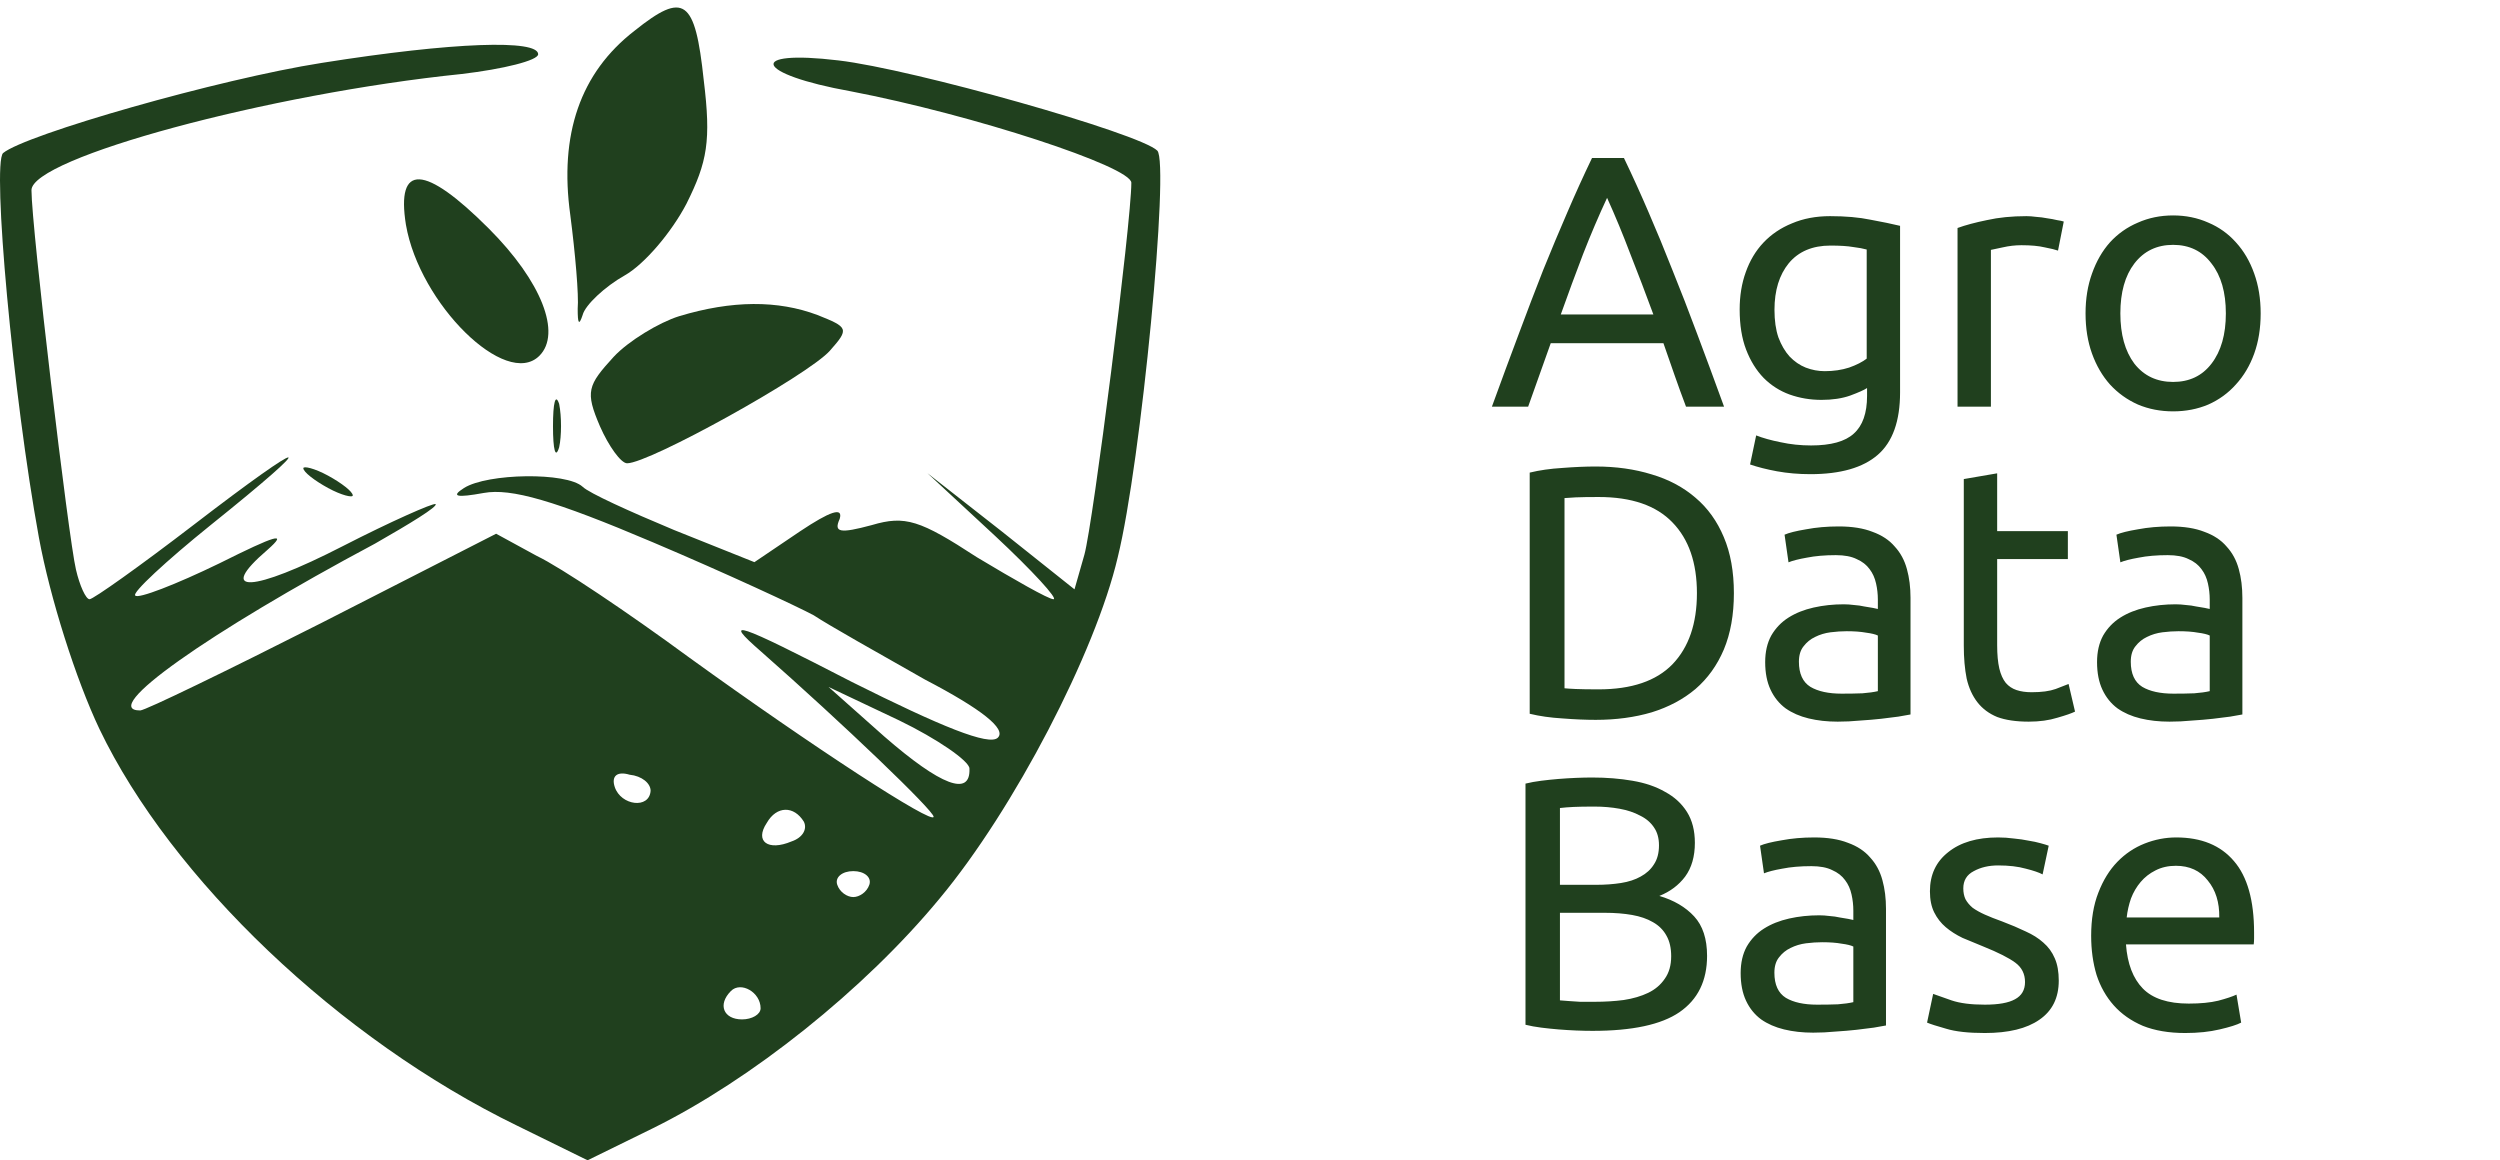 <svg width="209" height="97" viewBox="0 0 209 97" fill="none" xmlns="http://www.w3.org/2000/svg">
<path d="M140.952 34C140.612 33.1 140.292 32.22 139.992 31.36C139.692 30.48 139.382 29.59 139.062 28.69H129.642L127.752 34H124.722C125.522 31.8 126.272 29.77 126.972 27.91C127.672 26.03 128.352 24.25 129.012 22.57C129.692 20.89 130.362 19.29 131.022 17.77C131.682 16.23 132.372 14.71 133.092 13.21H135.762C136.482 14.71 137.172 16.23 137.832 17.77C138.492 19.29 139.152 20.89 139.812 22.57C140.492 24.25 141.182 26.03 141.882 27.91C142.582 29.77 143.332 31.8 144.132 34H140.952ZM138.222 26.29C137.582 24.55 136.942 22.87 136.302 21.25C135.682 19.61 135.032 18.04 134.352 16.54C133.652 18.04 132.982 19.61 132.342 21.25C131.722 22.87 131.102 24.55 130.482 26.29H138.222ZM156.086 32.44C155.846 32.6 155.376 32.81 154.676 33.07C153.996 33.31 153.196 33.43 152.276 33.43C151.336 33.43 150.446 33.28 149.606 32.98C148.786 32.68 148.066 32.22 147.446 31.6C146.826 30.96 146.336 30.17 145.976 29.23C145.616 28.29 145.436 27.17 145.436 25.87C145.436 24.73 145.606 23.69 145.946 22.75C146.286 21.79 146.776 20.97 147.416 20.29C148.076 19.59 148.876 19.05 149.816 18.67C150.756 18.27 151.816 18.07 152.996 18.07C154.296 18.07 155.426 18.17 156.386 18.37C157.366 18.55 158.186 18.72 158.846 18.88V32.8C158.846 35.2 158.226 36.94 156.986 38.02C155.746 39.1 153.866 39.64 151.346 39.64C150.366 39.64 149.436 39.56 148.556 39.4C147.696 39.24 146.946 39.05 146.306 38.83L146.816 36.4C147.376 36.62 148.056 36.81 148.856 36.97C149.676 37.15 150.526 37.24 151.406 37.24C153.066 37.24 154.256 36.91 154.976 36.25C155.716 35.59 156.086 34.54 156.086 33.1V32.44ZM156.056 20.86C155.776 20.78 155.396 20.71 154.916 20.65C154.456 20.57 153.826 20.53 153.026 20.53C151.526 20.53 150.366 21.02 149.546 22C148.746 22.98 148.346 24.28 148.346 25.9C148.346 26.8 148.456 27.57 148.676 28.21C148.916 28.85 149.226 29.38 149.606 29.8C150.006 30.22 150.456 30.53 150.956 30.73C151.476 30.93 152.006 31.03 152.546 31.03C153.286 31.03 153.966 30.93 154.586 30.73C155.206 30.51 155.696 30.26 156.056 29.98V20.86ZM169.41 18.07C169.65 18.07 169.92 18.09 170.22 18.13C170.54 18.15 170.85 18.19 171.15 18.25C171.45 18.29 171.72 18.34 171.96 18.4C172.22 18.44 172.41 18.48 172.53 18.52L172.05 20.95C171.83 20.87 171.46 20.78 170.94 20.68C170.44 20.56 169.79 20.5 168.99 20.5C168.47 20.5 167.95 20.56 167.43 20.68C166.93 20.78 166.6 20.85 166.44 20.89V34H163.65V19.06C164.31 18.82 165.13 18.6 166.11 18.4C167.09 18.18 168.19 18.07 169.41 18.07ZM188.992 26.2C188.992 27.44 188.812 28.56 188.452 29.56C188.092 30.56 187.582 31.42 186.922 32.14C186.282 32.86 185.512 33.42 184.612 33.82C183.712 34.2 182.732 34.39 181.672 34.39C180.612 34.39 179.632 34.2 178.732 33.82C177.832 33.42 177.052 32.86 176.392 32.14C175.752 31.42 175.252 30.56 174.892 29.56C174.532 28.56 174.352 27.44 174.352 26.2C174.352 24.98 174.532 23.87 174.892 22.87C175.252 21.85 175.752 20.98 176.392 20.26C177.052 19.54 177.832 18.99 178.732 18.61C179.632 18.21 180.612 18.01 181.672 18.01C182.732 18.01 183.712 18.21 184.612 18.61C185.512 18.99 186.282 19.54 186.922 20.26C187.582 20.98 188.092 21.85 188.452 22.87C188.812 23.87 188.992 24.98 188.992 26.2ZM186.082 26.2C186.082 24.44 185.682 23.05 184.882 22.03C184.102 20.99 183.032 20.47 181.672 20.47C180.312 20.47 179.232 20.99 178.432 22.03C177.652 23.05 177.262 24.44 177.262 26.2C177.262 27.96 177.652 29.36 178.432 30.4C179.232 31.42 180.312 31.93 181.672 31.93C183.032 31.93 184.102 31.42 184.882 30.4C185.682 29.36 186.082 27.96 186.082 26.2ZM144.953 49.59C144.953 51.39 144.673 52.96 144.113 54.3C143.553 55.62 142.763 56.72 141.743 57.6C140.723 58.46 139.503 59.11 138.083 59.55C136.663 59.97 135.103 60.18 133.403 60.18C132.563 60.18 131.633 60.14 130.613 60.06C129.613 60 128.703 59.87 127.883 59.67V39.51C128.703 39.31 129.613 39.18 130.613 39.12C131.633 39.04 132.563 39 133.403 39C135.103 39 136.663 39.22 138.083 39.66C139.503 40.08 140.723 40.73 141.743 41.61C142.763 42.47 143.553 43.57 144.113 44.91C144.673 46.23 144.953 47.79 144.953 49.59ZM133.643 57.63C136.403 57.63 138.463 56.93 139.823 55.53C141.183 54.11 141.863 52.13 141.863 49.59C141.863 47.05 141.183 45.08 139.823 43.68C138.463 42.26 136.403 41.55 133.643 41.55C132.823 41.55 132.183 41.56 131.723 41.58C131.283 41.6 130.973 41.62 130.793 41.64V57.54C130.973 57.56 131.283 57.58 131.723 57.6C132.183 57.62 132.823 57.63 133.643 57.63ZM153.959 57.99C154.619 57.99 155.199 57.98 155.699 57.96C156.219 57.92 156.649 57.86 156.989 57.78V53.13C156.789 53.03 156.459 52.95 155.999 52.89C155.559 52.81 155.019 52.77 154.379 52.77C153.959 52.77 153.509 52.8 153.029 52.86C152.569 52.92 152.139 53.05 151.739 53.25C151.359 53.43 151.039 53.69 150.779 54.03C150.519 54.35 150.389 54.78 150.389 55.32C150.389 56.32 150.709 57.02 151.349 57.42C151.989 57.8 152.859 57.99 153.959 57.99ZM153.719 44.01C154.839 44.01 155.779 44.16 156.539 44.46C157.319 44.74 157.939 45.15 158.399 45.69C158.879 46.21 159.219 46.84 159.419 47.58C159.619 48.3 159.719 49.1 159.719 49.98V59.73C159.479 59.77 159.139 59.83 158.699 59.91C158.279 59.97 157.799 60.03 157.259 60.09C156.719 60.15 156.129 60.2 155.489 60.24C154.869 60.3 154.249 60.33 153.629 60.33C152.749 60.33 151.939 60.24 151.199 60.06C150.459 59.88 149.819 59.6 149.279 59.22C148.739 58.82 148.319 58.3 148.019 57.66C147.719 57.02 147.569 56.25 147.569 55.35C147.569 54.49 147.739 53.75 148.079 53.13C148.439 52.51 148.919 52.01 149.519 51.63C150.119 51.25 150.819 50.97 151.619 50.79C152.419 50.61 153.259 50.52 154.139 50.52C154.419 50.52 154.709 50.54 155.009 50.58C155.309 50.6 155.589 50.64 155.849 50.7C156.129 50.74 156.369 50.78 156.569 50.82C156.769 50.86 156.909 50.89 156.989 50.91V50.13C156.989 49.67 156.939 49.22 156.839 48.78C156.739 48.32 156.559 47.92 156.299 47.58C156.039 47.22 155.679 46.94 155.219 46.74C154.779 46.52 154.199 46.41 153.479 46.41C152.559 46.41 151.749 46.48 151.049 46.62C150.369 46.74 149.859 46.87 149.519 47.01L149.189 44.7C149.549 44.54 150.149 44.39 150.989 44.25C151.829 44.09 152.739 44.01 153.719 44.01ZM166.963 44.4H172.873V46.74H166.963V53.94C166.963 54.72 167.023 55.37 167.143 55.89C167.263 56.39 167.443 56.79 167.683 57.09C167.923 57.37 168.223 57.57 168.583 57.69C168.943 57.81 169.363 57.87 169.843 57.87C170.683 57.87 171.353 57.78 171.853 57.6C172.373 57.4 172.733 57.26 172.933 57.18L173.473 59.49C173.193 59.63 172.703 59.8 172.003 60C171.303 60.22 170.503 60.33 169.603 60.33C168.543 60.33 167.663 60.2 166.963 59.94C166.283 59.66 165.733 59.25 165.313 58.71C164.893 58.17 164.593 57.51 164.413 56.73C164.253 55.93 164.173 55.01 164.173 53.97V40.05L166.963 39.57V44.4ZM181.703 57.99C182.363 57.99 182.943 57.98 183.443 57.96C183.963 57.92 184.393 57.86 184.733 57.78V53.13C184.533 53.03 184.203 52.95 183.743 52.89C183.303 52.81 182.763 52.77 182.123 52.77C181.703 52.77 181.253 52.8 180.773 52.86C180.313 52.92 179.883 53.05 179.483 53.25C179.103 53.43 178.783 53.69 178.523 54.03C178.263 54.35 178.133 54.78 178.133 55.32C178.133 56.32 178.453 57.02 179.093 57.42C179.733 57.8 180.603 57.99 181.703 57.99ZM181.463 44.01C182.583 44.01 183.523 44.16 184.283 44.46C185.063 44.74 185.683 45.15 186.143 45.69C186.623 46.21 186.963 46.84 187.163 47.58C187.363 48.3 187.463 49.1 187.463 49.98V59.73C187.223 59.77 186.883 59.83 186.443 59.91C186.023 59.97 185.543 60.03 185.003 60.09C184.463 60.15 183.873 60.2 183.233 60.24C182.613 60.3 181.993 60.33 181.373 60.33C180.493 60.33 179.683 60.24 178.943 60.06C178.203 59.88 177.563 59.6 177.023 59.22C176.483 58.82 176.063 58.3 175.763 57.66C175.463 57.02 175.313 56.25 175.313 55.35C175.313 54.49 175.483 53.75 175.823 53.13C176.183 52.51 176.663 52.01 177.263 51.63C177.863 51.25 178.563 50.97 179.363 50.79C180.163 50.61 181.003 50.52 181.883 50.52C182.163 50.52 182.453 50.54 182.753 50.58C183.053 50.6 183.333 50.64 183.593 50.7C183.873 50.74 184.113 50.78 184.313 50.82C184.513 50.86 184.653 50.89 184.733 50.91V50.13C184.733 49.67 184.683 49.22 184.583 48.78C184.483 48.32 184.303 47.92 184.043 47.58C183.783 47.22 183.423 46.94 182.963 46.74C182.523 46.52 181.943 46.41 181.223 46.41C180.303 46.41 179.493 46.48 178.793 46.62C178.113 46.74 177.603 46.87 177.263 47.01L176.933 44.7C177.293 44.54 177.893 44.39 178.733 44.25C179.573 44.09 180.483 44.01 181.463 44.01ZM133.141 86.18C132.721 86.18 132.261 86.17 131.761 86.15C131.281 86.13 130.791 86.1 130.291 86.06C129.811 86.02 129.331 85.97 128.851 85.91C128.371 85.85 127.931 85.77 127.531 85.67V65.51C127.931 65.41 128.371 65.33 128.851 65.27C129.331 65.21 129.811 65.16 130.291 65.12C130.791 65.08 131.281 65.05 131.761 65.03C132.241 65.01 132.691 65 133.111 65C134.311 65 135.431 65.09 136.471 65.27C137.531 65.45 138.441 65.76 139.201 66.2C139.981 66.62 140.591 67.18 141.031 67.88C141.471 68.58 141.691 69.44 141.691 70.46C141.691 71.6 141.421 72.54 140.881 73.28C140.341 74 139.621 74.54 138.721 74.9C139.941 75.26 140.911 75.83 141.631 76.61C142.351 77.39 142.711 78.49 142.711 79.91C142.711 81.99 141.941 83.56 140.401 84.62C138.881 85.66 136.461 86.18 133.141 86.18ZM130.411 76.31V83.63C130.631 83.65 130.891 83.67 131.191 83.69C131.451 83.71 131.751 83.73 132.091 83.75C132.451 83.75 132.861 83.75 133.321 83.75C134.181 83.75 134.991 83.7 135.751 83.6C136.531 83.48 137.211 83.28 137.791 83C138.371 82.72 138.831 82.33 139.171 81.83C139.531 81.33 139.711 80.7 139.711 79.94C139.711 79.26 139.581 78.69 139.321 78.23C139.061 77.75 138.681 77.37 138.181 77.09C137.701 76.81 137.121 76.61 136.441 76.49C135.761 76.37 135.001 76.31 134.161 76.31H130.411ZM130.411 73.97H133.471C134.191 73.97 134.871 73.92 135.511 73.82C136.151 73.72 136.701 73.54 137.161 73.28C137.641 73.02 138.011 72.68 138.271 72.26C138.551 71.84 138.691 71.31 138.691 70.67C138.691 70.07 138.551 69.57 138.271 69.17C137.991 68.75 137.601 68.42 137.101 68.18C136.621 67.92 136.051 67.73 135.391 67.61C134.731 67.49 134.031 67.43 133.291 67.43C132.551 67.43 131.971 67.44 131.551 67.46C131.131 67.48 130.751 67.51 130.411 67.55V73.97ZM151.909 83.99C152.569 83.99 153.149 83.98 153.649 83.96C154.169 83.92 154.599 83.86 154.939 83.78V79.13C154.739 79.03 154.409 78.95 153.949 78.89C153.509 78.81 152.969 78.77 152.329 78.77C151.909 78.77 151.459 78.8 150.979 78.86C150.519 78.92 150.089 79.05 149.689 79.25C149.309 79.43 148.989 79.69 148.729 80.03C148.469 80.35 148.339 80.78 148.339 81.32C148.339 82.32 148.659 83.02 149.299 83.42C149.939 83.8 150.809 83.99 151.909 83.99ZM151.669 70.01C152.789 70.01 153.729 70.16 154.489 70.46C155.269 70.74 155.889 71.15 156.349 71.69C156.829 72.21 157.169 72.84 157.369 73.58C157.569 74.3 157.669 75.1 157.669 75.98V85.73C157.429 85.77 157.089 85.83 156.649 85.91C156.229 85.97 155.749 86.03 155.209 86.09C154.669 86.15 154.079 86.2 153.439 86.24C152.819 86.3 152.199 86.33 151.579 86.33C150.699 86.33 149.889 86.24 149.149 86.06C148.409 85.88 147.769 85.6 147.229 85.22C146.689 84.82 146.269 84.3 145.969 83.66C145.669 83.02 145.519 82.25 145.519 81.35C145.519 80.49 145.689 79.75 146.029 79.13C146.389 78.51 146.869 78.01 147.469 77.63C148.069 77.25 148.769 76.97 149.569 76.79C150.369 76.61 151.209 76.52 152.089 76.52C152.369 76.52 152.659 76.54 152.959 76.58C153.259 76.6 153.539 76.64 153.799 76.7C154.079 76.74 154.319 76.78 154.519 76.82C154.719 76.86 154.859 76.89 154.939 76.91V76.13C154.939 75.67 154.889 75.22 154.789 74.78C154.689 74.32 154.509 73.92 154.249 73.58C153.989 73.22 153.629 72.94 153.169 72.74C152.729 72.52 152.149 72.41 151.429 72.41C150.509 72.41 149.699 72.48 148.999 72.62C148.319 72.74 147.809 72.87 147.469 73.01L147.139 70.7C147.499 70.54 148.099 70.39 148.939 70.25C149.779 70.09 150.689 70.01 151.669 70.01ZM165.932 83.99C167.072 83.99 167.912 83.84 168.452 83.54C169.012 83.24 169.292 82.76 169.292 82.1C169.292 81.42 169.022 80.88 168.482 80.48C167.942 80.08 167.052 79.63 165.812 79.13C165.212 78.89 164.632 78.65 164.072 78.41C163.532 78.15 163.062 77.85 162.662 77.51C162.262 77.17 161.942 76.76 161.702 76.28C161.462 75.8 161.342 75.21 161.342 74.51C161.342 73.13 161.852 72.04 162.872 71.24C163.892 70.42 165.282 70.01 167.042 70.01C167.482 70.01 167.922 70.04 168.362 70.1C168.802 70.14 169.212 70.2 169.592 70.28C169.972 70.34 170.302 70.41 170.582 70.49C170.882 70.57 171.112 70.64 171.272 70.7L170.762 73.1C170.462 72.94 169.992 72.78 169.352 72.62C168.712 72.44 167.942 72.35 167.042 72.35C166.262 72.35 165.582 72.51 165.002 72.83C164.422 73.13 164.132 73.61 164.132 74.27C164.132 74.61 164.192 74.91 164.312 75.17C164.452 75.43 164.652 75.67 164.912 75.89C165.192 76.09 165.532 76.28 165.932 76.46C166.332 76.64 166.812 76.83 167.372 77.03C168.112 77.31 168.772 77.59 169.352 77.87C169.932 78.13 170.422 78.44 170.822 78.8C171.242 79.16 171.562 79.6 171.782 80.12C172.002 80.62 172.112 81.24 172.112 81.98C172.112 83.42 171.572 84.51 170.492 85.25C169.432 85.99 167.912 86.36 165.932 86.36C164.552 86.36 163.472 86.24 162.692 86C161.912 85.78 161.382 85.61 161.102 85.49L161.612 83.09C161.932 83.21 162.442 83.39 163.142 83.63C163.842 83.87 164.772 83.99 165.932 83.99ZM174.821 78.23C174.821 76.85 175.021 75.65 175.421 74.63C175.821 73.59 176.351 72.73 177.011 72.05C177.671 71.37 178.431 70.86 179.291 70.52C180.151 70.18 181.031 70.01 181.931 70.01C184.031 70.01 185.641 70.67 186.761 71.99C187.881 73.29 188.441 75.28 188.441 77.96C188.441 78.08 188.441 78.24 188.441 78.44C188.441 78.62 188.431 78.79 188.411 78.95H177.731C177.851 80.57 178.321 81.8 179.141 82.64C179.961 83.48 181.241 83.9 182.981 83.9C183.961 83.9 184.781 83.82 185.441 83.66C186.121 83.48 186.631 83.31 186.971 83.15L187.361 85.49C187.021 85.67 186.421 85.86 185.561 86.06C184.721 86.26 183.761 86.36 182.681 86.36C181.321 86.36 180.141 86.16 179.141 85.76C178.161 85.34 177.351 84.77 176.711 84.05C176.071 83.33 175.591 82.48 175.271 81.5C174.971 80.5 174.821 79.41 174.821 78.23ZM185.531 76.7C185.551 75.44 185.231 74.41 184.571 73.61C183.931 72.79 183.041 72.38 181.901 72.38C181.261 72.38 180.691 72.51 180.191 72.77C179.711 73.01 179.301 73.33 178.961 73.73C178.621 74.13 178.351 74.59 178.151 75.11C177.971 75.63 177.851 76.16 177.791 76.7H185.531Z" fill="#20401E"/>
<path d="M53.048 2.571C48.502 6.084 46.746 11.249 47.675 17.965C48.089 21.168 48.399 24.68 48.295 25.817C48.295 27.056 48.399 27.263 48.709 26.333C48.915 25.507 50.568 23.957 52.221 23.027C53.874 22.098 56.147 19.411 57.387 17.035C59.143 13.522 59.453 11.766 58.833 6.704C58.11 -0.115 57.18 -0.735 53.048 2.571Z" fill="#20401E"/>
<path d="M26.91 5.257C18.335 6.6 2.114 11.249 0.255 12.799C-0.675 13.729 1.081 33.049 3.251 44.93C4.181 49.992 6.35 56.811 8.313 60.944C14.305 73.444 28.356 86.875 43.233 94.107L49.122 97L54.598 94.314C62.76 90.285 72.264 82.743 78.567 75.097C84.765 67.659 91.584 54.538 93.444 46.583C95.407 38.628 97.783 13.626 96.75 12.593C95.303 11.146 76.294 5.774 70.095 5.051C62.346 4.121 63.069 6.187 71.128 7.634C81.356 9.596 94.58 13.936 94.58 15.279C94.58 18.585 91.377 43.793 90.654 46.376L89.828 49.269L83.732 44.413L77.534 39.557L83.216 44.827C86.315 47.719 88.485 50.096 88.072 50.096C87.658 50.096 84.765 48.443 81.666 46.583C76.914 43.483 75.674 43.07 72.884 43.897C70.198 44.62 69.682 44.517 70.198 43.38C70.508 42.347 69.372 42.76 66.892 44.413L63.069 46.996L56.354 44.31C52.635 42.76 49.225 41.211 48.709 40.694C47.366 39.454 40.754 39.557 38.791 40.797C37.654 41.52 38.171 41.624 40.444 41.211C42.717 40.797 46.333 41.83 54.598 45.343C60.693 47.926 66.686 50.715 68.029 51.439C69.268 52.265 73.504 54.641 77.327 56.811C82.079 59.29 84.146 60.944 83.422 61.667C82.699 62.39 78.67 60.737 71.231 57.017C61.416 51.955 60.383 51.645 63.586 54.435C70.508 60.53 78.05 67.762 78.05 68.279C78.05 69.002 68.029 62.493 57.594 54.951C52.532 51.232 46.849 47.409 44.886 46.48L41.477 44.62L26.91 52.059C18.954 56.088 12.136 59.394 11.723 59.394C8.21 59.394 17.405 52.885 31.352 45.446C34.245 43.793 36.621 42.347 36.415 42.14C36.208 42.037 32.695 43.587 28.666 45.653C21.021 49.579 18.025 49.682 22.364 45.963C24.12 44.413 23.087 44.723 18.335 47.099C14.719 48.856 11.516 50.096 11.309 49.786C10.999 49.579 13.892 46.893 17.611 43.897C27.013 36.355 25.98 36.355 16.165 43.897C11.723 47.306 7.797 50.096 7.487 50.096C7.177 50.096 6.66 48.959 6.35 47.616C5.73 45.033 2.631 18.998 2.631 15.899C2.631 13.213 22.467 7.84 38.584 6.187C42.097 5.774 44.99 5.051 44.99 4.534C44.99 3.294 37.964 3.501 26.91 5.257ZM81.046 64.249C81.15 66.626 78.67 65.696 73.918 61.563L69.268 57.431L75.157 60.22C78.36 61.77 81.046 63.63 81.046 64.249ZM54.391 66.109C54.288 67.659 51.912 67.349 51.395 65.799C51.085 64.869 51.602 64.456 52.635 64.766C53.668 64.869 54.391 65.489 54.391 66.109ZM67.202 68.692C67.512 69.312 67.099 70.035 66.169 70.345C64.206 71.171 63.069 70.345 64.103 68.795C64.929 67.349 66.376 67.349 67.202 68.692ZM72.678 73.961C72.471 74.581 71.851 74.994 71.335 74.994C70.818 74.994 70.198 74.581 69.992 73.961C69.785 73.341 70.405 72.825 71.335 72.825C72.264 72.825 72.884 73.341 72.678 73.961ZM63.586 84.292C63.586 84.809 62.863 85.222 62.036 85.222C60.487 85.222 59.97 83.983 61.107 82.846C61.933 82.019 63.586 82.949 63.586 84.292Z" fill="#20401E"/>
<path d="M33.936 18.791C35.072 25.404 42.304 32.532 45.094 29.743C46.953 27.883 45.3 23.544 40.858 19.101C35.486 13.729 33.109 13.626 33.936 18.791Z" fill="#20401E"/>
<path d="M56.766 26.437C55.113 26.953 52.53 28.503 51.29 29.846C49.121 32.222 48.914 32.739 50.154 35.632C50.877 37.285 51.91 38.731 52.427 38.731C54.286 38.731 67.511 31.396 69.37 29.329C71.023 27.47 70.92 27.366 68.337 26.333C65.031 25.093 61.209 25.093 56.766 26.437Z" fill="#20401E"/>
<path d="M46.23 35.632C46.23 37.594 46.436 38.421 46.746 37.388C46.953 36.458 46.953 34.805 46.746 33.772C46.436 32.842 46.23 33.669 46.23 35.632Z" fill="#20401E"/>
<path d="M25.359 39.144C25.359 39.454 26.289 40.177 27.426 40.797C28.562 41.417 29.492 41.624 29.492 41.417C29.492 41.107 28.562 40.384 27.426 39.764C26.289 39.144 25.359 38.938 25.359 39.144Z" fill="#20401E"/>
</svg>
